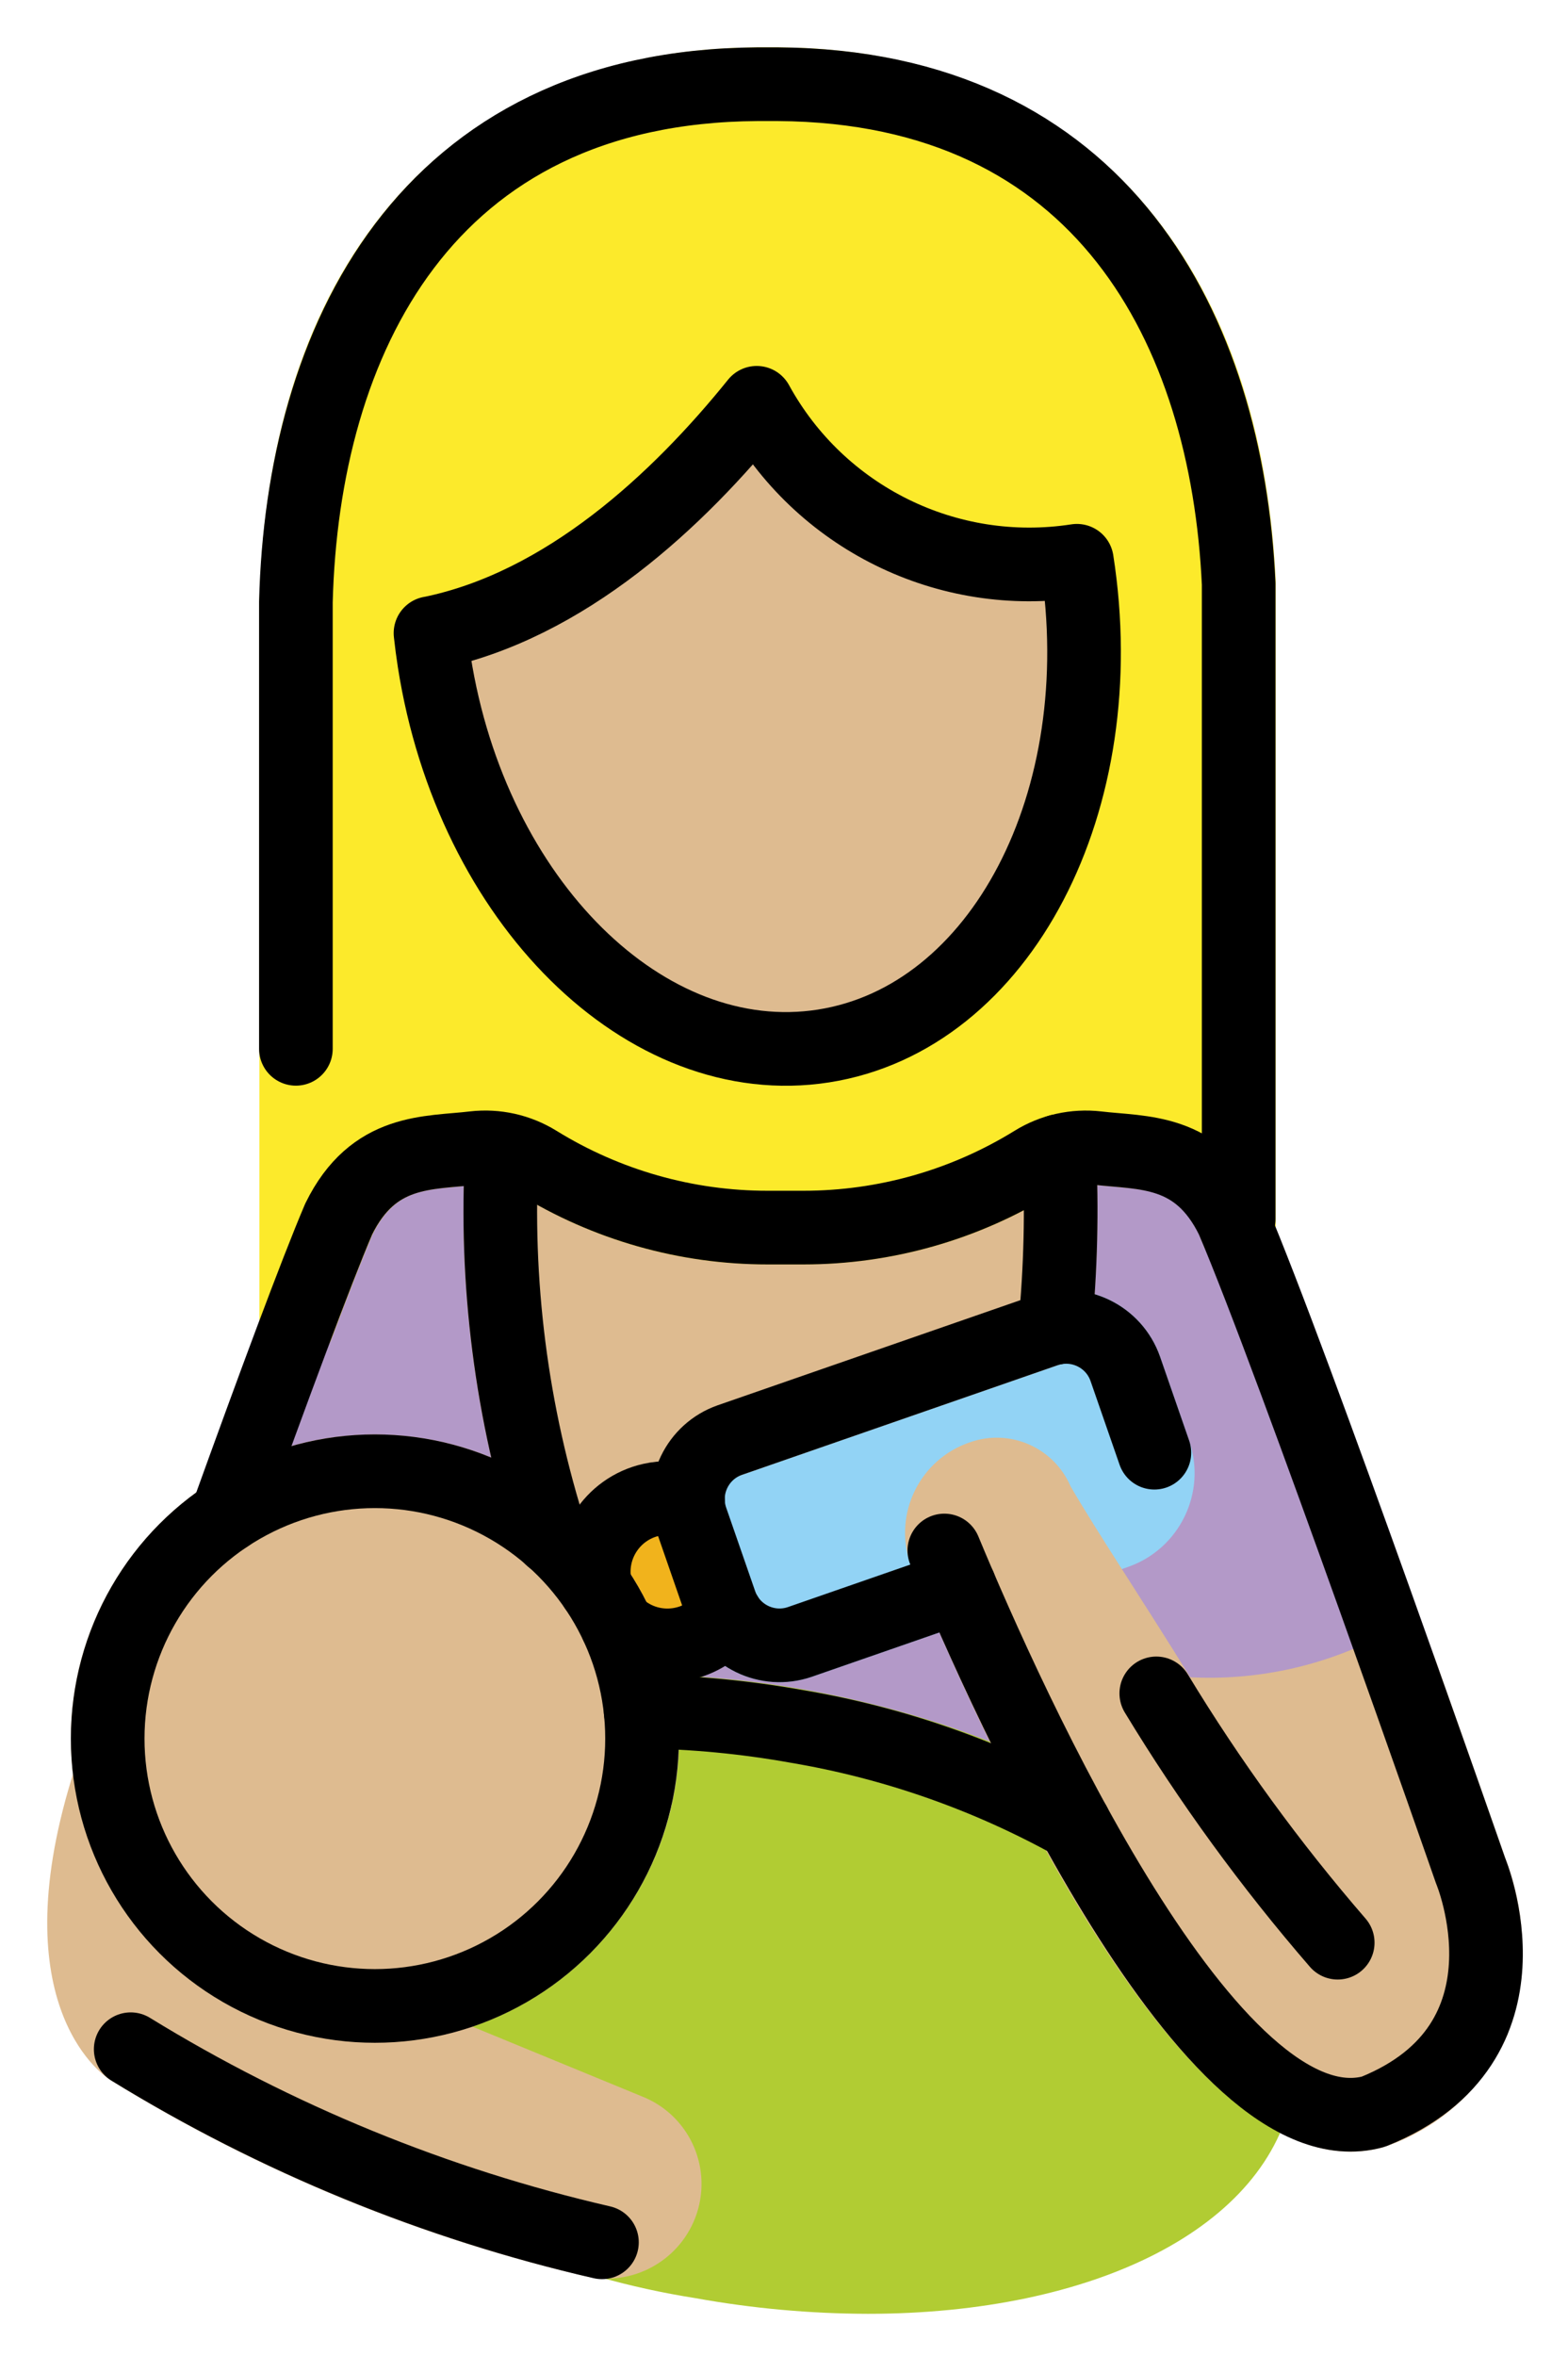<svg xmlns="http://www.w3.org/2000/svg" role="img" viewBox="15.15 5.02 42.59 63.96"><title>1F469-1F3FC-200D-1F37C.svg</title><g id="color"><path fill="#B399C8" d="M41.009,54.004H28.746c-0.251,0-0.492-0.094-0.676-0.264l-7.431-6.834 c-0.297-0.273-0.401-0.697-0.264-1.076c1.478-4.095,2.505-6.824,3.055-8.111c0.718-1.56,2.301-2.539,4.018-2.484 c0.156-0.014,0.31-0.026,0.461-0.045c0.821-0.093,1.649,0.091,2.353,0.523c1.714,1.071,3.696,1.636,5.717,1.63 h0.996c2.025-0.014,4.008-0.578,5.738-1.631c0.705-0.431,1.533-0.615,2.353-0.522 c0.15,0.018,0.305,0.031,0.46,0.045c1.699-0.06,3.271,0.899,3.996,2.437c1.014,2.368,3.119,8.196,4.712,12.678 c0.185,0.52-0.087,1.092-0.608,1.277c-0.049,0.017-0.099,0.031-0.149,0.04l-12.283,2.32 C41.134,53.998,41.071,54.004,41.009,54.004z"/><path fill="#B1CC33" d="M36.978,50.883c-1.179-0.208-2.371-0.338-3.567-0.389c0.949,4.452-1.892,8.83-6.344,9.778 c-2.089,0.445-4.268,0.062-6.08-1.069c0.666,1.659,1.791,3.094,3.244,4.135c2.899,2.112,6.259,3.504,9.802,4.064 c1.546,0.279,3.114,0.422,4.686,0.426c6.14,0,10.884-2.328,11.549-6.054C51.092,57.143,45.254,52.359,36.978,50.883 z"/><path fill="#92D3F5" d="M36.323,50.684c-1.149-0-2.172-0.727-2.55-1.812l-0.79-2.275 c-0.486-1.406,0.258-2.94,1.662-3.431l8.583-2.979c1.406-0.488,2.941,0.256,3.431,1.661l0.79,2.277 c0.486,1.406-0.257,2.94-1.662,3.43l-8.583,2.98C36.921,50.633,36.623,50.684,36.323,50.684z"/><circle cx="33.278" cy="47.683" r="2" fill="#F1B31C"/></g><g id="skin" fill="#debb90"><path d="M25.332 60.471c-4.56 0-8.257-3.697-8.257-8.257s3.697-8.257 8.257-8.257c4.56 0 8.257 3.697 8.257 8.257 0 0 0 0 0 0C33.584 56.772 29.89 60.465 25.332 60.471zM56.039 55.471c0 0-.842-2.415-1.942-5.509-.016-.03-.034-.06-.053-.088-.01-.033-.022-.066-.036-.098-.018-.029-.047-.045-.067-.072-.039-.052-.084-.1-.133-.144-.048-.044-.101-.082-.157-.115-.052-.03-.106-.055-.163-.075-.062-.023-.127-.04-.192-.049-.06-.008-.12-.011-.18-.008-.068.002-.135.012-.201.029-.032.003-.064.007-.095.014-.03.016-.06.034-.088.053-.033.01-.066.022-.098.036-1.592.815-3.37 1.196-5.156 1.104-1.247-2.023-2.547-3.968-3.251-5.187-.455-1.051-1.645-1.572-2.726-1.193-1.357.455-2.088 1.924-1.633 3.281.02.059.042.117.066.175 3.069 7.354 7.545 15.802 11.905 15.802.295 0 .589-.04.874-.117.018-.005.031-.019.049-.025.02-.007.04-.004.06-.012 1.46-.508 2.644-1.599 3.27-3.013C56.651 58.709 56.632 57.009 56.039 55.471z"/><path d="M32.612 61.937l-8.995-3.699c-.018-.008-.038-.004-.056-.011-.013-.005-.023-.015-.036-.019-2.322-.705-4.03-2.685-4.385-5.086-.011-.041-.025-.08-.042-.119-.017-.077-.043-.151-.078-.222-.036-.057-.077-.11-.124-.158-.084-.122-.206-.213-.347-.259-.028-.018-.058-.035-.088-.05-.006-.002-.013 0-.019-.002-.078-.019-.158-.028-.238-.027-.055-.007-.11-.009-.165-.007-.011.001-.021-.003-.031-.001-.051.013-.1.031-.148.053-.065.016-.127.038-.188.067-.103.074-.201.155-.292.244-.046.063-.084.13-.114.202-.024.037-.046.075-.065.115-.006.018-.009.033-.015.051l-.003.01c-2.025 6.29.658 8.263.95 8.454 3.969 2.453 8.308 4.249 12.85 5.317 1.321.342 2.68-.406 3.099-1.705C34.491 63.81 33.85 62.438 32.612 61.937zM26.843 22.207c.028.254.061.51.101.766 1.02 6.52 5.755 11.194 10.575 10.44S45.42 26.762 44.4 20.242c-3.512.544-6.989-1.171-8.696-4.288-2.131 2.643-5.195 5.506-8.852 6.253M35.302 45.055l8.581-2.978c.035-.012.07-.022.106-.028.028-.005.048-.023.075-.03.123-.036.238-.092.342-.167.055-.044.105-.093.15-.148.036-.04.069-.082.098-.127.033-.059.06-.121.08-.185.022-.055.038-.113.049-.171.003-.021.015-.037.017-.059.16-1.647.2-3.303.119-4.956-.025-.069-.037-.142-.036-.216-.013-.029-.028-.058-.045-.086-.051-.12-.122-.231-.211-.327-.041-.04-.085-.077-.132-.11-.054-.04-.113-.074-.174-.102-.118-.049-.243-.078-.37-.085-.031-.001-.059-.015-.09-.013-.035.007-.069.016-.102.027-.038.001-.075.003-.113.008-.328.094-.642.232-.934.409-1.73 1.053-3.713 1.617-5.738 1.631H35.979c-2.021.006-4.003-.559-5.717-1.63-.396-.243-.834-.41-1.292-.491-.451-.077-.896.167-1.072.59-.008.016-.012.033-.019.049-.028.055-.05.112-.067.171-.005.026.004.05.002.076-.011.033-.019.066-.026.1-.216 3.697.261 7.402 1.407 10.923L35.302 45.055z"/></g><g id="hair"><path fill="#fcea2b" d="M49.803,20.823c-0.419-9.035-5.466-14.462-13.507-14.517h-0.581 c-8.227,0.056-13.282,5.674-13.52,15.056v19.709c0,0.007,0.004,0.012,0.004,0.019 c0.006,0.079,0.022,0.157,0.047,0.232c0.008,0.051,0.02,0.1,0.035,0.149c0.03,0.055,0.065,0.107,0.104,0.155 c0.032,0.057,0.07,0.11,0.113,0.159c0.039,0.03,0.079,0.058,0.122,0.082c0.063,0.051,0.133,0.095,0.206,0.129 c0.006,0.002,0.01,0.008,0.016,0.01c0.226,0.088,0.477,0.086,0.701-0.006c0.035-0.014,0.068-0.03,0.101-0.049 c0.072-0.037,0.139-0.082,0.2-0.135c0.03-0.024,0.058-0.05,0.084-0.078c0.058-0.065,0.107-0.138,0.145-0.216 c0.015-0.028,0.034-0.052,0.046-0.082c0.003-0.007,0.008-0.011,0.01-0.018c0.499-1.324,0.885-2.307,1.125-2.872 c0.573-1.169,1.289-1.23,2.373-1.325c0.178-0.016,0.352-0.03,0.523-0.051c0.376-0.043,0.756,0.044,1.076,0.245 c2.035,1.264,4.385,1.93,6.78,1.922h0.953c2.402,0.006,4.758-0.66,6.801-1.923 c0.321-0.201,0.7-0.287,1.076-0.244c0.171,0.02,0.346,0.035,0.523,0.051c1.084,0.095,1.8,0.156,2.351,1.273 l0.165,0.398l0.003,0.005c0.051,0.122,0.125,0.232,0.218,0.325c0.008,0.008,0.02,0.011,0.028,0.019 c0.183,0.17,0.422,0.266,0.672,0.271l0.004,0.001c0.126-0.026,0.252-0.051,0.379-0.074l0.005-0.003 c0.121-0.05,0.232-0.124,0.325-0.217c0.021-0.028,0.04-0.056,0.058-0.086c0.063-0.07,0.115-0.149,0.156-0.233 c0.05-0.121,0.076-0.251,0.077-0.382l0.001-0.004L49.803,20.823z M37.52,33.414 c-4.82,0.754-9.555-3.92-10.575-10.44c-0.04-0.257-0.074-0.512-0.101-0.766l0.009-0.001 c3.658-0.746,6.721-3.61,8.852-6.253c1.707,3.118,5.183,4.832,8.696,4.288 C45.42,26.762,42.34,32.66,37.52,33.414z"/></g><g id="line" fill="none" stroke="#000" stroke-linecap="round" stroke-linejoin="round" stroke-width="2"><path d="M26.843,22.207 c0.028,0.254,0.061,0.51,0.101,0.766c1.02,6.52,5.755,11.194,10.575,10.44S45.42,26.762,44.4,20.242 c-3.512,0.544-6.989-1.171-8.696-4.288c-2.131,2.643-5.195,5.506-8.852,6.253z"/><path d="M48.795 38.111V20.869c-.32-6.908-3.699-13.503-12.508-13.563h-.574c-9.018.061-12.346 6.972-12.526 14.056V33.49M43.805 41.066c.155-1.595.194-3.2.117-4.801M28.785 36.265c-.201 3.557.255 7.12 1.345 10.512"/><path d="M21.315,46.17 c1.232-3.416,2.414-6.607,3.034-8.059c0.944-1.924,2.432-1.78,3.676-1.928c0.598-0.069,1.202,0.066,1.715,0.383 c1.881,1.162,4.048,1.778,6.259,1.777h0.975c2.211,0,4.378-0.615,6.259-1.777 c0.512-0.317,1.117-0.451,1.715-0.383c1.244,0.148,2.733,0.004,3.676,1.928c1.65,3.86,6.47,17.688,6.47,17.688 s1.966,4.681-2.619,6.534l-0.026,0.01c-4.399,1.191-9.874-10.963-11.649-15.235"/><circle cx="25.332" cy="52.214" r="7.257"/><path d="M18.7 60.646c3.955 2.429 8.278 4.199 12.8 5.241M41.214 48.084L36.876 49.59c-.884.304-1.849-.163-2.158-1.046l-.79-2.276c-.304-.884.163-1.849 1.046-2.158l8.583-2.979c.884-.304 1.849.163 2.158 1.046l.79 2.276M32.552 51.481c1.425.017 2.847.152 4.25.404 2.641.446 5.186 1.339 7.526 2.641M46.557 50.987c1.449 2.39 3.098 4.654 4.928 6.767"/><path d="M31.326 48.122c-.241-1.079.437-2.149 1.516-2.39.329-.074.672-.063.996.031M34.88 48.881c-.661.885-1.915 1.066-2.799.404-.06-.045-.118-.093-.173-.145"/></g></svg>